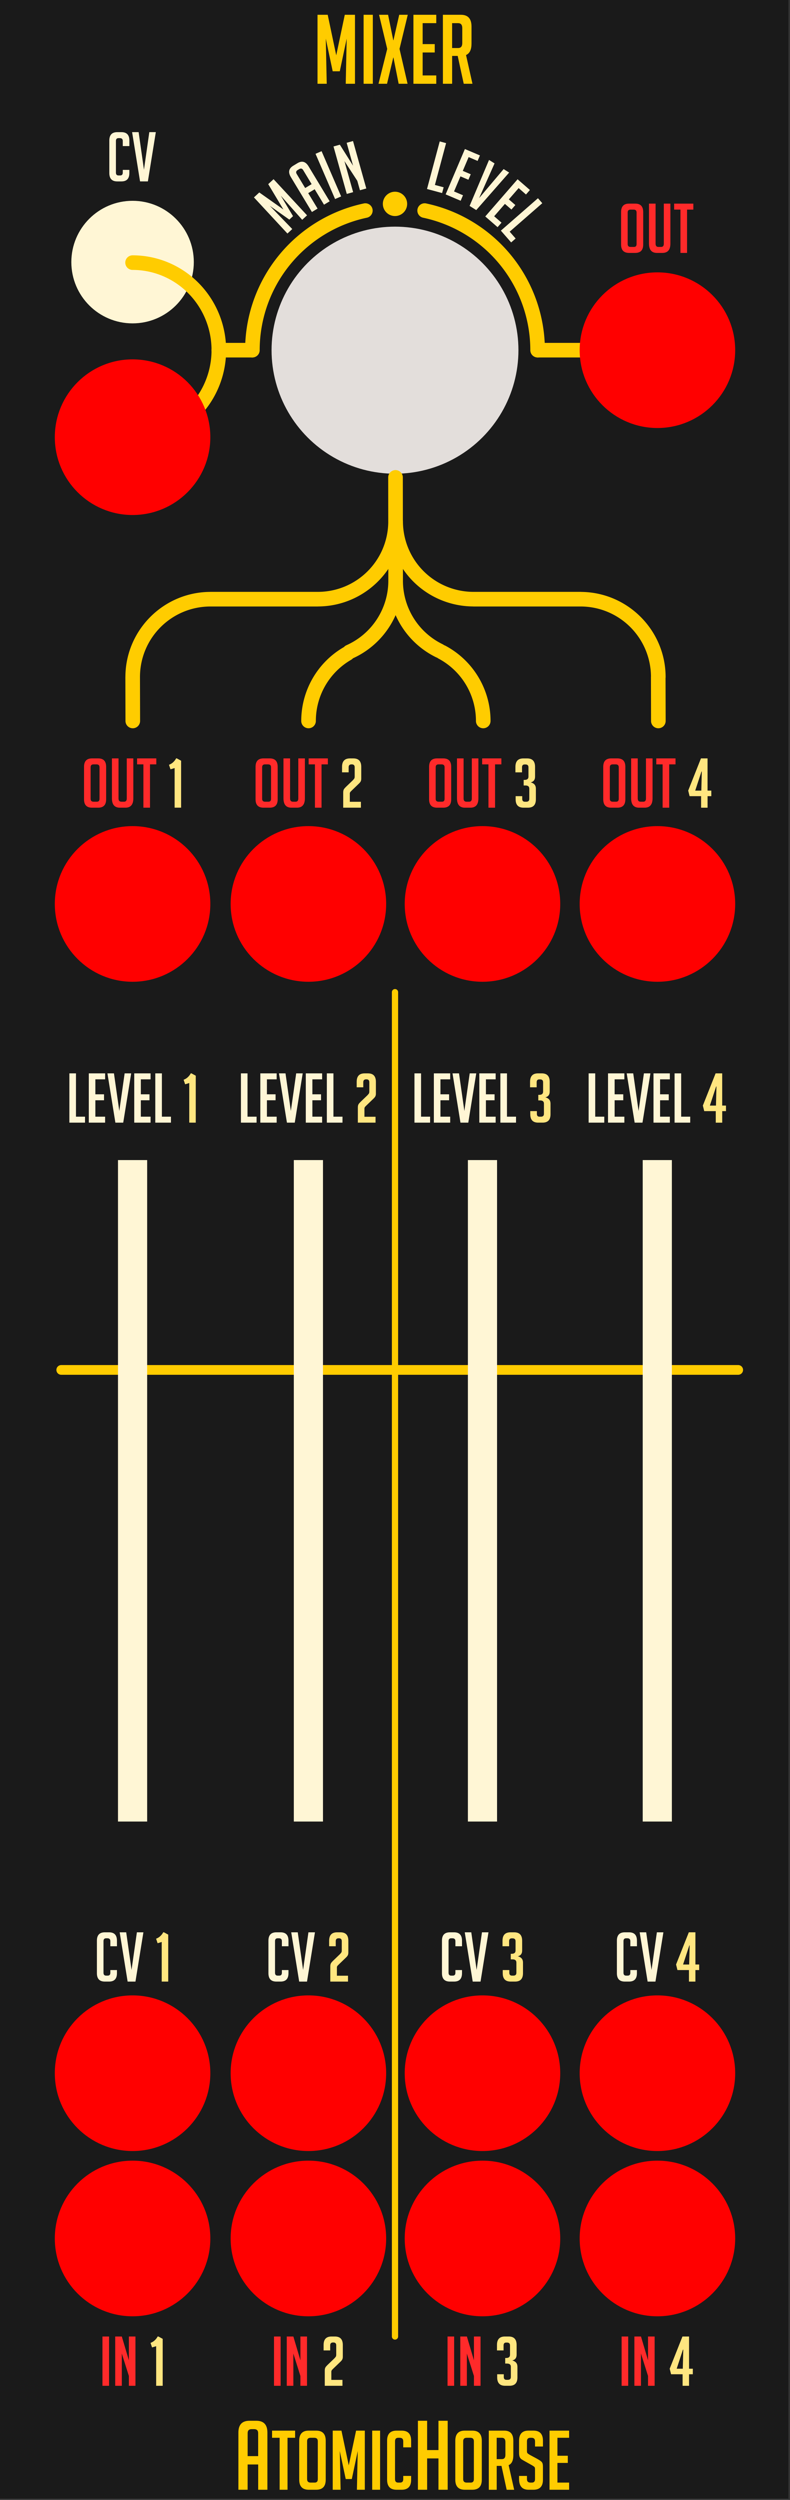 <?xml version="1.0" encoding="UTF-8" standalone="no"?>
<svg
   xmlns:dc="http://purl.org/dc/elements/1.1/"
   xmlns:cc="http://creativecommons.org/ns#"
   xmlns:rdf="http://www.w3.org/1999/02/22-rdf-syntax-ns#"
   xmlns:svg="http://www.w3.org/2000/svg"
   xmlns="http://www.w3.org/2000/svg"
   xmlns:sodipodi="http://sodipodi.sourceforge.net/DTD/sodipodi-0.dtd"
   xmlns:inkscape="http://www.inkscape.org/namespaces/inkscape"
   sodipodi:docname="mixer-4m-1m.svg"
   inkscape:version="1.0 (4035a4fb49, 2020-05-01)"
   id="svg8"
   version="1.1"
   viewBox="0 0 40.64 128.5"
   height="128.5mm"
   width="40.64mm">
  <rect x="0" y="0" width="40.64" height="128.5" fill="#333333" stroke="none"/>
  <defs
     id="defs2" />
  <sodipodi:namedview
     inkscape:bbox-paths="true"
     inkscape:snap-midpoints="true"
     inkscape:snap-smooth-nodes="true"
     inkscape:snap-intersection-paths="true"
     inkscape:object-paths="true"
     inkscape:snap-object-midpoints="true"
     inkscape:guide-bbox="true"
     id="base"
     pagecolor="#ffffff"
     bordercolor="#666666"
     borderopacity="1.0"
     inkscape:pageopacity="0.0"
     inkscape:pageshadow="2"
     inkscape:zoom="4"
     inkscape:cx="125.08501"
     inkscape:cy="49.182048"
     inkscape:document-units="mm"
     inkscape:current-layer="layer2"
     showgrid="false"
     units="mm"
     inkscape:snap-bbox="true"
     inkscape:snap-page="true"
     inkscape:bbox-nodes="true"
     inkscape:snap-bbox-edge-midpoints="true"
     inkscape:window-width="1920"
     inkscape:window-height="1018"
     inkscape:window-x="0"
     inkscape:window-y="34"
     inkscape:window-maximized="1"
     inkscape:snap-bbox-midpoints="true"
     inkscape:snap-nodes="true"
     inkscape:document-rotation="0"
     showguides="true"
     inkscape:snap-others="true"
     inkscape:object-nodes="true"
     inkscape:snap-center="true">
    <sodipodi:guide
       id="guide959"
       orientation="0,-1"
       position="4.247,89.75" />
    <sodipodi:guide
       id="guide961"
       orientation="0,1"
       position="2.608,88.25"
       inkscape:label=""
       inkscape:locked="false"
       inkscape:color="rgb(0,0,255)" />
    <sodipodi:guide
       id="guide963"
       orientation="0,-1"
       position="7.989,82.036" />
    <sodipodi:guide
       id="guide973"
       orientation="0,1"
       position="29.315,29.176"
       inkscape:label=""
       inkscape:locked="false"
       inkscape:color="rgb(0,0,255)" />
    <sodipodi:guide
       position="3.67,115.028"
       orientation="0,1"
       id="guide968"
       inkscape:label=""
       inkscape:locked="false"
       inkscape:color="rgb(0,0,255)" />
    <sodipodi:guide
       position="33.818,29.176"
       orientation="1,9.5438251e-05"
       id="guide970" />
    <sodipodi:guide
       position="35.634,120.441"
       orientation="0,-1"
       id="guide972" />
    <sodipodi:guide
       position="6.82,40.038"
       orientation="-1,0"
       id="guide974"
       inkscape:label=""
       inkscape:locked="false"
       inkscape:color="rgb(0,0,255)" />
    <sodipodi:guide
       position="20.32,95.5"
       orientation="0,1"
       id="guide980"
       inkscape:label=""
       inkscape:locked="false"
       inkscape:color="rgb(0,0,255)" />
    <sodipodi:guide
       inkscape:color="rgb(0,0,255)"
       inkscape:locked="false"
       inkscape:label=""
       position="47.046,58.19"
       orientation="0,1"
       id="guide986" />
    <sodipodi:guide
       position="6.82,24.926"
       orientation="0,-1"
       id="guide996" />
    <sodipodi:guide
       position="15.865,86.708"
       orientation="1,0"
       id="guide998" />
    <sodipodi:guide
       position="24.82,15.927"
       orientation="1,0"
       id="guide1000" />
    <sodipodi:guide
       position="6.82,30.87"
       orientation="0,1"
       id="guide1002"
       inkscape:label=""
       inkscape:locked="false"
       inkscape:color="rgb(0,0,255)" />
    <sodipodi:guide
       position="27.761,26.196"
       orientation="0,1"
       id="guide1004"
       inkscape:label=""
       inkscape:locked="false"
       inkscape:color="rgb(0,0,255)" />
    <sodipodi:guide
       position="17.683,25.504"
       orientation="0,-1"
       id="guide1006" />
    <sodipodi:guide
       position="45.072,13.439"
       orientation="0,-1"
       id="guide1008" />
    <sodipodi:guide
       position="-2.922,34.87"
       orientation="0,-1"
       id="guide1010" />
    <sodipodi:guide
       id="guide975"
       orientation="1,0"
       position="20.32,21.934" />
    <sodipodi:guide
       inkscape:color="rgb(0,0,255)"
       inkscape:locked="false"
       inkscape:label=""
       position="7.312,8.4"
       orientation="0,1"
       id="guide1071" />
    <sodipodi:guide
       position="6.728,106.002"
       orientation="0,-1"
       id="guide1073" />
    <sodipodi:guide
       inkscape:color="rgb(0,0,255)"
       inkscape:locked="false"
       inkscape:label=""
       position="45.401,21.934"
       orientation="0,1"
       id="guide1075" />
    <sodipodi:guide
       position="30.006,13.439"
       orientation="0,1"
       id="guide1149"
       inkscape:label=""
       inkscape:locked="false"
       inkscape:color="rgb(0,0,255)" />
    <sodipodi:guide
       id="guide977"
       orientation="0,-1"
       position="44.71,17.407" />
    <sodipodi:guide
       id="guide979"
       orientation="0,-1"
       position="6.82,51.87" />
    <sodipodi:guide
       id="guide1166"
       orientation="0,-1"
       position="20.32,110.5" />
    <sodipodi:guide
       id="guide1178"
       orientation="0,-1"
       position="19.847,93.75" />
    <sodipodi:guide
       id="guide1184"
       orientation="0,-1"
       position="10.814,97.75" />
    <sodipodi:guide
       id="guide1192"
       orientation="0,-1"
       position="22.803,94.974" />
    <sodipodi:guide
       id="guide1200"
       orientation="0,-1"
       position="24.82,91.5" />
  </sodipodi:namedview>
  <g
     inkscape:label="Layer 1"
     inkscape:groupmode="layer"
     id="layer1"
     transform="translate(0,-168.5)">
    <rect
       style="display:inline;opacity:1;vector-effect:none;fill:#1a1a1a;fill-opacity:1;fill-rule:evenodd;stroke:none;stroke-width:0.75;stroke-linecap:butt;stroke-linejoin:miter;stroke-miterlimit:4;stroke-dasharray:none;stroke-dashoffset:0;stroke-opacity:1;paint-order:normal"
       id="rect420"
       width="40.64"
       height="128.5"
       x="-0.079"
       y="168.433" />
    <circle
       style="fill:#e3dedb;fill-opacity:1;stroke:none;stroke-width:5.367;stroke-linecap:round;stroke-linejoin:round;stroke-miterlimit:4;stroke-dasharray:none;paint-order:stroke markers fill"
       id="circle990"
       cx="20.32"
       cy="186.5"
       r="6.35" />
    <path
       id="path2927"
       d="m 20.32,178.355 a 0.625,0.625 0 0 0 -0.625,0.625 0.625,0.625 0 0 0 0.625,0.625 0.625,0.625 0 0 0 0.625,-0.625 0.625,0.625 0 0 0 -0.625,-0.625 z"
       style="color:#000000;font-style:normal;font-variant:normal;font-weight:normal;font-stretch:normal;font-size:medium;line-height:normal;font-family:sans-serif;font-variant-ligatures:normal;font-variant-position:normal;font-variant-caps:normal;font-variant-numeric:normal;font-variant-alternates:normal;font-variant-east-asian:normal;font-feature-settings:normal;font-variation-settings:normal;text-indent:0;text-align:start;text-decoration:none;text-decoration-line:none;text-decoration-style:solid;text-decoration-color:#000000;letter-spacing:normal;word-spacing:normal;text-transform:none;writing-mode:lr-tb;direction:ltr;text-orientation:mixed;dominant-baseline:auto;baseline-shift:baseline;text-anchor:start;white-space:normal;shape-padding:0;shape-margin:0;inline-size:0;clip-rule:nonzero;display:inline;overflow:visible;visibility:visible;opacity:1;isolation:auto;mix-blend-mode:normal;color-interpolation:sRGB;color-interpolation-filters:linearRGB;solid-color:#000000;solid-opacity:1;vector-effect:none;fill:#ffcc00;fill-opacity:1;fill-rule:nonzero;stroke:none;stroke-width:1.25;stroke-linecap:round;stroke-linejoin:round;stroke-miterlimit:4;stroke-dasharray:none;stroke-dashoffset:0;stroke-opacity:1;color-rendering:auto;image-rendering:auto;shape-rendering:auto;text-rendering:auto;enable-background:accumulate;stop-color:#000000;stop-opacity:1" />
    <path
       style="fill:none;stroke:#ffcc00;stroke-width:0.5;stroke-linecap:round;stroke-linejoin:round;stroke-miterlimit:4;stroke-dasharray:none;stroke-opacity:1"
       d="M 3.151,238.916 H 37.975"
       id="path984" />
    <g
       inkscape:transform-center-y="-7.1511473"
       inkscape:transform-center-x="-0.29330445"
       style="font-style:normal;font-weight:normal;font-size:10.583px;line-height:1.25;font-family:sans-serif;display:inline;fill:#000000;fill-opacity:1;stroke:none;stroke-width:0.265"
       id="text1038"
       transform="rotate(40.721,32.033,205.483)"
       aria-label="MAIN     LEVEL">
      <path
         id="path1083"
         style="font-style:normal;font-variant:normal;font-weight:normal;font-stretch:normal;font-size:3.528px;font-family:BigNoodleTitling;-inkscape-font-specification:'BigNoodleTitling, Normal';font-variant-ligatures:normal;font-variant-caps:normal;font-variant-numeric:normal;font-variant-east-asian:normal;fill:#fff6d5;stroke-width:0.265"
         d="m 1.705,197.002 -1.444,-0.479 0.042,-0.372 2.517,0.284 -0.038,0.337 -1.644,-0.221 1.163,0.387 -0.029,0.259 -1.22,0.118 1.652,0.151 -0.038,0.337 -2.517,-0.284 0.042,-0.372 z" />
      <path
         id="path1085"
         style="font-style:normal;font-variant:normal;font-weight:normal;font-stretch:normal;font-size:3.528px;font-family:BigNoodleTitling;-inkscape-font-specification:'BigNoodleTitling, Normal';font-variant-ligatures:normal;font-variant-caps:normal;font-variant-numeric:normal;font-variant-east-asian:normal;fill:#fff6d5;stroke-width:0.265"
         d="m 3.005,195.82 -0.106,0.322 -1.994,-0.654 Q 0.493,195.353 0.619,194.967 L 0.698,194.726 q 0.126,-0.385 0.539,-0.25 l 1.994,0.654 -0.106,0.322 -0.882,-0.289 -0.121,0.369 z m -1.052,-0.754 -0.801,-0.263 q -0.141,-0.046 -0.187,0.095 l -0.029,0.087 q -0.046,0.141 0.095,0.187 l 0.801,0.263 z" />
      <path
         id="path1087"
         style="font-style:normal;font-variant:normal;font-weight:normal;font-stretch:normal;font-size:3.528px;font-family:BigNoodleTitling;-inkscape-font-specification:'BigNoodleTitling, Normal';font-variant-ligatures:normal;font-variant-caps:normal;font-variant-numeric:normal;font-variant-east-asian:normal;fill:#fff6d5;stroke-width:0.265"
         d="m 3.367,194.86 -2.279,-1.106 0.148,-0.305 2.279,1.106 z" />
      <path
         id="path1089"
         style="font-style:normal;font-variant:normal;font-weight:normal;font-stretch:normal;font-size:3.528px;font-family:BigNoodleTitling;-inkscape-font-specification:'BigNoodleTitling, Normal';font-variant-ligatures:normal;font-variant-caps:normal;font-variant-numeric:normal;font-variant-east-asian:normal;fill:#fff6d5;stroke-width:0.265"
         d="m 2.952,192.958 -1.019,-0.678 0.188,-0.282 2.109,1.403 -0.188,0.282 -0.42,-0.279 -1.162,-0.336 1.38,0.918 -0.188,0.282 -2.109,-1.403 0.188,-0.282 z" />
      <path
         id="path1091"
         style="font-style:normal;font-variant:normal;font-weight:normal;font-stretch:normal;font-size:3.528px;font-family:BigNoodleTitling;-inkscape-font-specification:'BigNoodleTitling, Normal';font-variant-ligatures:normal;font-variant-caps:normal;font-variant-numeric:normal;font-variant-east-asian:normal;fill:#fff6d5;stroke-width:0.265"
         d="m 7.339,191.035 -0.724,0.349 -1.1,-2.281 0.305,-0.147 0.967,2.005 0.419,-0.202 z" />
      <path
         id="path1093"
         style="font-style:normal;font-variant:normal;font-weight:normal;font-stretch:normal;font-size:3.528px;font-family:BigNoodleTitling;-inkscape-font-specification:'BigNoodleTitling, Normal';font-variant-ligatures:normal;font-variant-caps:normal;font-variant-numeric:normal;font-variant-east-asian:normal;fill:#fff6d5;stroke-width:0.265"
         d="m 7.522,190.968 -0.77,-2.413 0.8,-0.255 0.093,0.292 -0.477,0.152 0.234,0.733 0.423,-0.135 0.093,0.292 -0.423,0.135 0.256,0.803 0.477,-0.152 0.093,0.292 z" />
      <path
         id="path1095"
         style="font-style:normal;font-variant:normal;font-weight:normal;font-stretch:normal;font-size:3.528px;font-family:BigNoodleTitling;-inkscape-font-specification:'BigNoodleTitling, Normal';font-variant-ligatures:normal;font-variant-caps:normal;font-variant-numeric:normal;font-variant-east-asian:normal;fill:#fff6d5;stroke-width:0.265"
         d="m 9.266,187.987 -0.025,2.566 -0.398,0.06 -0.784,-2.443 0.331,-0.05 0.562,1.87 -0.018,-1.953 z" />
      <path
         id="path1097"
         style="font-style:normal;font-variant:normal;font-weight:normal;font-stretch:normal;font-size:3.528px;font-family:BigNoodleTitling;-inkscape-font-specification:'BigNoodleTitling, Normal';font-variant-ligatures:normal;font-variant-caps:normal;font-variant-numeric:normal;font-variant-east-asian:normal;fill:#fff6d5;stroke-width:0.265"
         d="m 9.807,190.498 0.013,-2.533 0.84,0.004 -0.002,0.307 -0.501,-0.003 -0.004,0.769 0.444,0.002 -0.002,0.307 -0.444,-0.002 -0.004,0.843 0.501,0.003 -0.002,0.307 z" />
      <path
         id="path1099"
         style="font-style:normal;font-variant:normal;font-weight:normal;font-stretch:normal;font-size:3.528px;font-family:BigNoodleTitling;-inkscape-font-specification:'BigNoodleTitling, Normal';font-variant-ligatures:normal;font-variant-caps:normal;font-variant-numeric:normal;font-variant-east-asian:normal;fill:#fff6d5;stroke-width:0.265"
         d="m 11.687,190.641 -0.796,-0.114 0.359,-2.507 0.335,0.048 -0.316,2.204 0.461,0.066 z" />
    </g>
    <g
       style="font-style:normal;font-weight:normal;font-size:10.583px;line-height:1.25;font-family:sans-serif;display:inline;fill:#ffcc00;fill-opacity:1;stroke:none;stroke-width:0.265"
       id="text1555"
       transform="translate(140.764,292.931)"
       aria-label="AtomicHorse">
      <path
         id="path1563"
         style="font-style:normal;font-variant:normal;font-weight:normal;font-stretch:normal;font-size:4.939px;font-family:BigNoodleTitling;-inkscape-font-specification:'BigNoodleTitling, Normal';font-variant-ligatures:normal;font-variant-caps:normal;font-variant-numeric:normal;font-variant-east-asian:normal;fill:#ffcc00;fill-opacity:1;stroke-width:0.265"
         d="M -128.026,3.546 H -128.5 V 0.607 q 0,-0.607 0.568,-0.607 h 0.356 q 0.568,0 0.568,0.607 V 3.546 h -0.474 V 2.247 h -0.543 z m 0.543,-1.729 V 0.637 q 0,-0.207 -0.207,-0.207 h -0.128 q -0.207,0 -0.207,0.207 V 1.818 Z" />
      <path
         id="path1565"
         style="font-style:normal;font-variant:normal;font-weight:normal;font-stretch:normal;font-size:4.233px;font-family:BigNoodleTitling;-inkscape-font-specification:'BigNoodleTitling, Normal';font-variant-ligatures:normal;font-variant-caps:normal;font-variant-numeric:normal;font-variant-east-asian:normal;fill:#ffcc00;fill-opacity:1"
         d="m -125.973,0.875 v 2.671 h -0.406 V 0.875 h -0.389 V 0.507 h 1.185 V 0.875 Z" />
      <path
         id="path1567"
         style="font-style:normal;font-variant:normal;font-weight:normal;font-stretch:normal;font-size:4.233px;font-family:BigNoodleTitling;-inkscape-font-specification:'BigNoodleTitling, Normal';font-variant-ligatures:normal;font-variant-caps:normal;font-variant-numeric:normal;font-variant-east-asian:normal;fill:#ffcc00;fill-opacity:1"
         d="m -124.88,3.546 q -0.491,0 -0.491,-0.516 v -2.002 q 0,-0.521 0.487,-0.521 h 0.389 q 0.487,0 0.487,0.521 v 2.002 q 0,0.516 -0.491,0.516 z m 0.097,-0.368 h 0.207 q 0.161,0 0.161,-0.178 V 1.053 q 0,-0.178 -0.182,-0.178 h -0.191 q -0.178,0 -0.178,0.178 v 1.947 q 0,0.178 0.182,0.178 z" />
      <path
         id="path1569"
         style="font-style:normal;font-variant:normal;font-weight:normal;font-stretch:normal;font-size:4.233px;font-family:BigNoodleTitling;-inkscape-font-specification:'BigNoodleTitling, Normal';font-variant-ligatures:normal;font-variant-caps:normal;font-variant-numeric:normal;font-variant-east-asian:normal;fill:#ffcc00;fill-opacity:1"
         d="m -122.823,2.293 0.377,-1.786 h 0.449 V 3.546 h -0.406 l 0.042,-1.99 -0.305,1.439 h -0.313 l -0.305,-1.439 0.042,1.99 h -0.406 V 0.507 h 0.449 z" />
      <path
         id="path1571"
         style="font-style:normal;font-variant:normal;font-weight:normal;font-stretch:normal;font-size:4.233px;font-family:BigNoodleTitling;-inkscape-font-specification:'BigNoodleTitling, Normal';font-variant-ligatures:normal;font-variant-caps:normal;font-variant-numeric:normal;font-variant-east-asian:normal;fill:#ffcc00;fill-opacity:1"
         d="M -121.617,3.546 V 0.507 h 0.406 V 3.546 Z" />
      <path
         id="path1573"
         style="font-style:normal;font-variant:normal;font-weight:normal;font-stretch:normal;font-size:4.233px;font-family:BigNoodleTitling;-inkscape-font-specification:'BigNoodleTitling, Normal';font-variant-ligatures:normal;font-variant-caps:normal;font-variant-numeric:normal;font-variant-east-asian:normal;fill:#ffcc00;fill-opacity:1"
         d="m -119.614,2.835 v 0.195 q 0,0.516 -0.487,0.516 h -0.262 q -0.487,0 -0.487,-0.516 V 1.023 q 0,-0.516 0.487,-0.516 h 0.262 q 0.487,0 0.487,0.516 v 0.343 h -0.406 V 1.053 q 0,-0.178 -0.182,-0.178 h -0.08 q -0.161,0 -0.161,0.178 v 1.947 q 0,0.178 0.161,0.178 h 0.102 q 0.161,0 0.161,-0.178 V 2.835 Z" />
      <path
         id="path1575"
         style="font-style:normal;font-variant:normal;font-weight:normal;font-stretch:normal;font-size:4.939px;font-family:BigNoodleTitling;-inkscape-font-specification:'BigNoodleTitling, Normal';font-variant-ligatures:normal;font-variant-caps:normal;font-variant-numeric:normal;font-variant-east-asian:normal;fill:#ffcc00;fill-opacity:1;stroke-width:0.265"
         d="M -118.208,3.546 V 1.936 h -0.583 v 1.61 h -0.474 V 2.8829575e-6 h 0.474 V 1.506 h 0.583 V 2.8829575e-6 h 0.474 V 3.546 Z" />
      <path
         id="path1577"
         style="font-style:normal;font-variant:normal;font-weight:normal;font-stretch:normal;font-size:4.233px;font-family:BigNoodleTitling;-inkscape-font-specification:'BigNoodleTitling, Normal';font-variant-ligatures:normal;font-variant-caps:normal;font-variant-numeric:normal;font-variant-east-asian:normal;fill:#ffcc00;fill-opacity:1"
         d="m -116.851,3.546 q -0.491,0 -0.491,-0.516 v -2.002 q 0,-0.521 0.487,-0.521 h 0.389 q 0.487,0 0.487,0.521 v 2.002 q 0,0.516 -0.491,0.516 z m 0.097,-0.368 h 0.207 q 0.161,0 0.161,-0.178 V 1.053 q 0,-0.178 -0.182,-0.178 h -0.191 q -0.178,0 -0.178,0.178 v 1.947 q 0,0.178 0.182,0.178 z" />
      <path
         id="path1579"
         style="font-style:normal;font-variant:normal;font-weight:normal;font-stretch:normal;font-size:4.233px;font-family:BigNoodleTitling;-inkscape-font-specification:'BigNoodleTitling, Normal';font-variant-ligatures:normal;font-variant-caps:normal;font-variant-numeric:normal;font-variant-east-asian:normal;fill:#ffcc00;fill-opacity:1"
         d="m -115.619,0.507 h 0.796 q 0.466,0 0.466,0.521 V 1.777 q 0,0.398 -0.241,0.504 l 0.284,1.266 h -0.385 l -0.267,-1.228 h -0.246 v 1.228 h -0.406 z m 0.406,1.465 h 0.267 q 0.182,0 0.182,-0.22 V 1.095 q 0,-0.22 -0.182,-0.22 h -0.267 z" />
      <path
         id="path1581"
         style="font-style:normal;font-variant:normal;font-weight:normal;font-stretch:normal;font-size:4.233px;font-family:BigNoodleTitling;-inkscape-font-specification:'BigNoodleTitling, Normal';font-variant-ligatures:normal;font-variant-caps:normal;font-variant-numeric:normal;font-variant-east-asian:normal;fill:#ffcc00;fill-opacity:1"
         d="M -113.24,1.324 V 1.057 q 0,-0.182 -0.178,-0.182 h -0.064 q -0.174,0 -0.174,0.182 v 0.504 q 0,0.085 0.034,0.114 0.034,0.03 0.11,0.076 l 0.385,0.207 q 0.127,0.072 0.178,0.114 0.055,0.038 0.085,0.097 0.03,0.055 0.03,0.216 V 3.034 q 0,0.512 -0.491,0.512 h -0.25 q -0.487,0 -0.487,-0.559 V 2.835 h 0.406 v 0.165 q 0,0.178 0.182,0.178 h 0.072 q 0.161,0 0.161,-0.178 V 2.484 q 0,-0.085 -0.034,-0.114 -0.034,-0.03 -0.11,-0.076 l -0.385,-0.216 q -0.127,-0.068 -0.186,-0.114 -0.055,-0.047 -0.08,-0.119 -0.025,-0.076 -0.025,-0.195 V 1.027 q 0,-0.521 0.487,-0.521 h 0.254 q 0.487,0 0.487,0.521 v 0.296 z" />
      <path
         id="path1583"
         style="font-style:normal;font-variant:normal;font-weight:normal;font-stretch:normal;font-size:4.233px;font-family:BigNoodleTitling;-inkscape-font-specification:'BigNoodleTitling, Normal';font-variant-ligatures:normal;font-variant-caps:normal;font-variant-numeric:normal;font-variant-east-asian:normal;fill:#ffcc00;fill-opacity:1"
         d="M -112.495,3.546 V 0.507 h 1.008 V 0.875 h -0.601 v 0.923 h 0.533 v 0.368 h -0.533 v 1.012 h 0.601 v 0.368 z" />
    </g>
    <g
       style="font-style:normal;font-weight:normal;font-size:10.583px;line-height:1.25;font-family:sans-serif;fill:#000000;fill-opacity:1;stroke:none;stroke-width:0.265"
       id="text1068"
       aria-label="CV 1">
      <path
         id="path1376"
         style="font-style:normal;font-variant:normal;font-weight:normal;font-stretch:normal;font-size:3.528px;font-family:BigNoodleTitling;-inkscape-font-specification:'BigNoodleTitling, Normal';font-variant-ligatures:normal;font-variant-caps:normal;font-variant-numeric:normal;font-variant-east-asian:normal;fill:#fff6d5;stroke-width:0.265"
         d="m 6.016,269.764 v 0.162 q 0,0.43 -0.406,0.43 H 5.391 q -0.406,0 -0.406,-0.43 v -1.672 q 0,-0.43 0.406,-0.43 H 5.61 q 0.406,0 0.406,0.43 v 0.286 H 5.677 v -0.261 q 0,-0.148 -0.152,-0.148 h -0.067 q -0.134,0 -0.134,0.148 v 1.623 q 0,0.148 0.134,0.148 h 0.085 q 0.134,0 0.134,-0.148 v -0.138 z" />
      <path
         id="path1378"
         style="font-style:normal;font-variant:normal;font-weight:normal;font-stretch:normal;font-size:3.528px;font-family:BigNoodleTitling;-inkscape-font-specification:'BigNoodleTitling, Normal';font-variant-ligatures:normal;font-variant-caps:normal;font-variant-numeric:normal;font-variant-east-asian:normal;fill:#fff6d5;stroke-width:0.265"
         d="m 7.377,267.824 -0.409,2.533 H 6.566 l -0.409,-2.533 h 0.335 l 0.275,1.933 0.275,-1.933 z" />
      <path
         id="path1380"
         style="fill:#ffe680"
         d="m 8.108,268.385 -0.078,-0.233 q 0.131,-0.049 0.222,-0.138 0.092,-0.088 0.145,-0.191 h 0.035 l 0.222,0.12 v 2.413 H 8.319 v -2.036 z" />
    </g>
    <g
       style="font-style:normal;font-weight:normal;font-size:10.583px;line-height:1.25;font-family:sans-serif;fill:#000000;fill-opacity:1;stroke:none;stroke-width:0.265"
       id="text1072"
       aria-label="CV 2">
      <path
         id="path1383"
         style="font-style:normal;font-variant:normal;font-weight:normal;font-stretch:normal;font-size:3.528px;font-family:BigNoodleTitling;-inkscape-font-specification:'BigNoodleTitling, Normal';font-variant-ligatures:normal;font-variant-caps:normal;font-variant-numeric:normal;font-variant-east-asian:normal;fill:#fff6d5;stroke-width:0.265"
         d="m 14.84,269.764 v 0.162 q 0,0.43 -0.406,0.43 h -0.219 q -0.406,0 -0.406,-0.43 v -1.672 q 0,-0.43 0.406,-0.43 h 0.219 q 0.406,0 0.406,0.43 v 0.286 h -0.339 v -0.261 q 0,-0.148 -0.152,-0.148 h -0.067 q -0.134,0 -0.134,0.148 v 1.623 q 0,0.148 0.134,0.148 h 0.085 q 0.134,0 0.134,-0.148 v -0.138 z" />
      <path
         id="path1385"
         style="font-style:normal;font-variant:normal;font-weight:normal;font-stretch:normal;font-size:3.528px;font-family:BigNoodleTitling;-inkscape-font-specification:'BigNoodleTitling, Normal';font-variant-ligatures:normal;font-variant-caps:normal;font-variant-numeric:normal;font-variant-east-asian:normal;fill:#fff6d5;stroke-width:0.265"
         d="m 16.202,267.824 -0.409,2.533 H 15.391 l -0.409,-2.533 h 0.335 l 0.275,1.933 0.275,-1.933 z" />
      <path
         id="path1387"
         style="fill:#ffe680"
         d="m 17.902,270.054 v 0.303 h -0.91 v -0.78 q 0,-0.064 0.011,-0.106 0.011,-0.042 0.035,-0.078 0.028,-0.039 0.095,-0.106 l 0.342,-0.328 q 0.039,-0.039 0.06,-0.067 0.025,-0.028 0.032,-0.046 0.011,-0.021 0.011,-0.042 0.004,-0.021 0.004,-0.056 v -0.469 q 0,-0.148 -0.145,-0.148 h -0.021 q -0.145,0 -0.145,0.148 v 0.261 h -0.339 v -0.282 q 0,-0.434 0.406,-0.434 h 0.176 q 0.406,0 0.406,0.434 v 0.607 q 0,0.071 -0.021,0.123 -0.018,0.053 -0.099,0.131 l -0.374,0.36 q -0.071,0.067 -0.081,0.092 -0.011,0.025 -0.014,0.049 0,0.025 0,0.067 v 0.367 z" />
    </g>
    <g
       style="font-style:normal;font-weight:normal;font-size:10.583px;line-height:1.25;font-family:sans-serif;fill:#000000;fill-opacity:1;stroke:none;stroke-width:0.265"
       id="text1076"
       aria-label="CV 3">
      <path
         id="path1390"
         style="font-style:normal;font-variant:normal;font-weight:normal;font-stretch:normal;font-size:3.528px;font-family:BigNoodleTitling;-inkscape-font-specification:'BigNoodleTitling, Normal';font-variant-ligatures:normal;font-variant-caps:normal;font-variant-numeric:normal;font-variant-east-asian:normal;fill:#fff6d5;stroke-width:0.265"
         d="m 23.767,269.764 v 0.162 q 0,0.43 -0.406,0.43 h -0.219 q -0.406,0 -0.406,-0.43 v -1.672 q 0,-0.43 0.406,-0.43 h 0.219 q 0.406,0 0.406,0.43 v 0.286 h -0.339 v -0.261 q 0,-0.148 -0.152,-0.148 h -0.067 q -0.134,0 -0.134,0.148 v 1.623 q 0,0.148 0.134,0.148 h 0.085 q 0.134,0 0.134,-0.148 v -0.138 z" />
      <path
         id="path1392"
         style="font-style:normal;font-variant:normal;font-weight:normal;font-stretch:normal;font-size:3.528px;font-family:BigNoodleTitling;-inkscape-font-specification:'BigNoodleTitling, Normal';font-variant-ligatures:normal;font-variant-caps:normal;font-variant-numeric:normal;font-variant-east-asian:normal;fill:#fff6d5;stroke-width:0.265"
         d="m 25.129,267.824 -0.409,2.533 h -0.402 l -0.409,-2.533 h 0.335 l 0.275,1.933 0.275,-1.933 z" />
      <path
         id="path1394"
         style="fill:#ffe680"
         d="m 26.639,269.055 q 0.265,0.071 0.265,0.321 v 0.55 q 0,0.43 -0.406,0.43 H 26.268 q -0.406,0 -0.406,-0.43 v -0.162 h 0.339 v 0.138 q 0,0.148 0.134,0.148 h 0.078 q 0.152,0 0.152,-0.148 v -0.522 q 0,-0.166 -0.198,-0.166 h -0.092 v -0.286 h 0.049 q 0.198,0 0.198,-0.166 v -0.48 q 0,-0.148 -0.152,-0.148 h -0.046 q -0.134,0 -0.134,0.148 v 0.258 h -0.339 v -0.282 q 0,-0.434 0.406,-0.434 h 0.198 q 0.406,0 0.406,0.434 v 0.504 q 0,0.24 -0.222,0.293 z" />
    </g>
    <g
       style="font-style:normal;font-weight:normal;font-size:10.583px;line-height:1.25;font-family:sans-serif;fill:#000000;fill-opacity:1;stroke:none;stroke-width:0.265"
       id="text1080"
       aria-label="CV 4">
      <path
         id="path1397"
         style="font-style:normal;font-variant:normal;font-weight:normal;font-stretch:normal;font-size:3.528px;font-family:BigNoodleTitling;-inkscape-font-specification:'BigNoodleTitling, Normal';font-variant-ligatures:normal;font-variant-caps:normal;font-variant-numeric:normal;font-variant-east-asian:normal;fill:#fff6d5;stroke-width:0.265"
         d="m 32.765,269.764 v 0.162 q 0,0.43 -0.406,0.43 H 32.141 q -0.406,0 -0.406,-0.43 v -1.672 q 0,-0.43 0.406,-0.43 h 0.219 q 0.406,0 0.406,0.43 v 0.286 H 32.427 v -0.261 q 0,-0.148 -0.152,-0.148 h -0.067 q -0.134,0 -0.134,0.148 v 1.623 q 0,0.148 0.134,0.148 h 0.085 q 0.134,0 0.134,-0.148 v -0.138 z" />
      <path
         id="path1399"
         style="font-style:normal;font-variant:normal;font-weight:normal;font-stretch:normal;font-size:3.528px;font-family:BigNoodleTitling;-inkscape-font-specification:'BigNoodleTitling, Normal';font-variant-ligatures:normal;font-variant-caps:normal;font-variant-numeric:normal;font-variant-east-asian:normal;fill:#fff6d5;stroke-width:0.265"
         d="m 34.127,267.824 -0.409,2.533 h -0.402 l -0.409,-2.533 h 0.335 l 0.275,1.933 0.275,-1.933 z" />
      <path
         id="path1401"
         style="fill:#ffe680"
         d="m 35.968,269.764 h -0.194 v 0.593 h -0.332 v -0.593 H 34.85 l -0.071,-0.286 0.656,-1.655 h 0.339 v 1.655 h 0.194 z m -0.49,-1.266 h -0.018 l -0.321,0.981 h 0.314 z" />
    </g>
    <g
       style="font-style:normal;font-weight:normal;font-size:10.583px;line-height:1.25;font-family:sans-serif;fill:#000000;fill-opacity:1;stroke:none;stroke-width:0.265"
       id="text1102"
       aria-label="LEVEL 1">
      <path
         id="path1324"
         style="font-style:normal;font-variant:normal;font-weight:normal;font-stretch:normal;font-size:3.528px;font-family:BigNoodleTitling;-inkscape-font-specification:'BigNoodleTitling, Normal';font-variant-ligatures:normal;font-variant-caps:normal;font-variant-numeric:normal;font-variant-east-asian:normal;fill:#fff6d5;stroke-width:0.265"
         d="M 4.373,226.206 H 3.569 v -2.533 H 3.908 v 2.226 h 0.466 z" />
      <path
         id="path1326"
         style="font-style:normal;font-variant:normal;font-weight:normal;font-stretch:normal;font-size:3.528px;font-family:BigNoodleTitling;-inkscape-font-specification:'BigNoodleTitling, Normal';font-variant-ligatures:normal;font-variant-caps:normal;font-variant-numeric:normal;font-variant-east-asian:normal;fill:#fff6d5;stroke-width:0.265"
         d="m 4.568,226.206 v -2.533 h 0.84 v 0.307 H 4.906 v 0.769 h 0.445 v 0.307 H 4.906 v 0.843 h 0.501 v 0.307 z" />
      <path
         id="path1328"
         style="font-style:normal;font-variant:normal;font-weight:normal;font-stretch:normal;font-size:3.528px;font-family:BigNoodleTitling;-inkscape-font-specification:'BigNoodleTitling, Normal';font-variant-ligatures:normal;font-variant-caps:normal;font-variant-numeric:normal;font-variant-east-asian:normal;fill:#fff6d5;stroke-width:0.265"
         d="m 6.748,223.673 -0.409,2.533 H 5.936 L 5.527,223.673 h 0.335 l 0.275,1.933 0.275,-1.933 z" />
      <path
         id="path1330"
         style="font-style:normal;font-variant:normal;font-weight:normal;font-stretch:normal;font-size:3.528px;font-family:BigNoodleTitling;-inkscape-font-specification:'BigNoodleTitling, Normal';font-variant-ligatures:normal;font-variant-caps:normal;font-variant-numeric:normal;font-variant-east-asian:normal;fill:#fff6d5;stroke-width:0.265"
         d="m 6.906,226.206 v -2.533 H 7.746 v 0.307 H 7.245 v 0.769 h 0.445 v 0.307 H 7.245 v 0.843 H 7.746 v 0.307 z" />
      <path
         id="path1332"
         style="font-style:normal;font-variant:normal;font-weight:normal;font-stretch:normal;font-size:3.528px;font-family:BigNoodleTitling;-inkscape-font-specification:'BigNoodleTitling, Normal';font-variant-ligatures:normal;font-variant-caps:normal;font-variant-numeric:normal;font-variant-east-asian:normal;fill:#fff6d5;stroke-width:0.265"
         d="M 8.794,226.206 H 7.989 v -2.533 h 0.339 v 2.226 h 0.466 z" />
      <path
         id="path1334"
         style="fill:#ffe680"
         d="m 9.524,224.234 -0.078,-0.233 q 0.131,-0.049 0.222,-0.138 0.092,-0.088 0.145,-0.191 h 0.035 l 0.222,0.12 v 2.413 H 9.736 v -2.036 z" />
    </g>
    <g
       style="font-style:normal;font-weight:normal;font-size:10.583px;line-height:1.25;font-family:sans-serif;fill:#000000;fill-opacity:1;stroke:none;stroke-width:0.265"
       id="text1108"
       aria-label="LEVEL 2">
      <path
         id="path1337"
         style="font-style:normal;font-variant:normal;font-weight:normal;font-stretch:normal;font-size:3.528px;font-family:BigNoodleTitling;-inkscape-font-specification:'BigNoodleTitling, Normal';font-variant-ligatures:normal;font-variant-caps:normal;font-variant-numeric:normal;font-variant-east-asian:normal;fill:#fff6d5;stroke-width:0.265"
         d="m 13.198,226.206 h -0.804 v -2.533 h 0.339 v 2.226 h 0.466 z" />
      <path
         id="path1339"
         style="font-style:normal;font-variant:normal;font-weight:normal;font-stretch:normal;font-size:3.528px;font-family:BigNoodleTitling;-inkscape-font-specification:'BigNoodleTitling, Normal';font-variant-ligatures:normal;font-variant-caps:normal;font-variant-numeric:normal;font-variant-east-asian:normal;fill:#fff6d5;stroke-width:0.265"
         d="m 13.392,226.206 v -2.533 h 0.84 v 0.307 h -0.501 v 0.769 h 0.445 v 0.307 h -0.445 v 0.843 h 0.501 v 0.307 z" />
      <path
         id="path1341"
         style="font-style:normal;font-variant:normal;font-weight:normal;font-stretch:normal;font-size:3.528px;font-family:BigNoodleTitling;-inkscape-font-specification:'BigNoodleTitling, Normal';font-variant-ligatures:normal;font-variant-caps:normal;font-variant-numeric:normal;font-variant-east-asian:normal;fill:#fff6d5;stroke-width:0.265"
         d="m 15.572,223.673 -0.409,2.533 h -0.402 l -0.409,-2.533 h 0.335 l 0.275,1.933 0.275,-1.933 z" />
      <path
         id="path1343"
         style="font-style:normal;font-variant:normal;font-weight:normal;font-stretch:normal;font-size:3.528px;font-family:BigNoodleTitling;-inkscape-font-specification:'BigNoodleTitling, Normal';font-variant-ligatures:normal;font-variant-caps:normal;font-variant-numeric:normal;font-variant-east-asian:normal;fill:#fff6d5;stroke-width:0.265"
         d="m 15.731,226.206 v -2.533 h 0.84 v 0.307 h -0.501 v 0.769 h 0.445 v 0.307 h -0.445 v 0.843 h 0.501 v 0.307 z" />
      <path
         id="path1345"
         style="font-style:normal;font-variant:normal;font-weight:normal;font-stretch:normal;font-size:3.528px;font-family:BigNoodleTitling;-inkscape-font-specification:'BigNoodleTitling, Normal';font-variant-ligatures:normal;font-variant-caps:normal;font-variant-numeric:normal;font-variant-east-asian:normal;fill:#fff6d5;stroke-width:0.265"
         d="m 17.618,226.206 h -0.804 v -2.533 h 0.339 v 2.226 h 0.466 z" />
      <path
         id="path1347"
         style="fill:#ffe680"
         d="m 19.319,225.903 v 0.303 h -0.91 v -0.78 q 0,-0.064 0.011,-0.106 0.011,-0.042 0.035,-0.078 0.028,-0.039 0.095,-0.106 l 0.342,-0.328 q 0.039,-0.039 0.06,-0.067 0.025,-0.028 0.032,-0.046 0.011,-0.021 0.011,-0.042 0.004,-0.021 0.004,-0.056 v -0.469 q 0,-0.148 -0.145,-0.148 h -0.021 q -0.145,0 -0.145,0.148 v 0.261 h -0.339 v -0.282 q 0,-0.434 0.406,-0.434 h 0.176 q 0.406,0 0.406,0.434 v 0.607 q 0,0.071 -0.021,0.123 -0.018,0.053 -0.099,0.131 l -0.374,0.36 q -0.071,0.067 -0.081,0.092 -0.011,0.025 -0.014,0.049 0,0.025 0,0.067 v 0.367 z" />
    </g>
    <g
       style="font-style:normal;font-weight:normal;font-size:10.583px;line-height:1.25;font-family:sans-serif;fill:#000000;fill-opacity:1;stroke:none;stroke-width:0.265"
       id="text1114"
       aria-label="LEVEL 3">
      <path
         id="path1350"
         style="font-style:normal;font-variant:normal;font-weight:normal;font-stretch:normal;font-size:3.528px;font-family:BigNoodleTitling;-inkscape-font-specification:'BigNoodleTitling, Normal';font-variant-ligatures:normal;font-variant-caps:normal;font-variant-numeric:normal;font-variant-east-asian:normal;fill:#fff6d5;stroke-width:0.265"
         d="m 22.125,226.206 h -0.804 v -2.533 h 0.339 v 2.226 h 0.466 z" />
      <path
         id="path1352"
         style="font-style:normal;font-variant:normal;font-weight:normal;font-stretch:normal;font-size:3.528px;font-family:BigNoodleTitling;-inkscape-font-specification:'BigNoodleTitling, Normal';font-variant-ligatures:normal;font-variant-caps:normal;font-variant-numeric:normal;font-variant-east-asian:normal;fill:#fff6d5;stroke-width:0.265"
         d="m 22.319,226.206 v -2.533 h 0.84 v 0.307 h -0.501 v 0.769 h 0.445 v 0.307 h -0.445 v 0.843 h 0.501 v 0.307 z" />
      <path
         id="path1354"
         style="font-style:normal;font-variant:normal;font-weight:normal;font-stretch:normal;font-size:3.528px;font-family:BigNoodleTitling;-inkscape-font-specification:'BigNoodleTitling, Normal';font-variant-ligatures:normal;font-variant-caps:normal;font-variant-numeric:normal;font-variant-east-asian:normal;fill:#fff6d5;stroke-width:0.265"
         d="m 24.499,223.673 -0.409,2.533 h -0.402 l -0.409,-2.533 H 23.613 l 0.275,1.933 0.275,-1.933 z" />
      <path
         id="path1356"
         style="font-style:normal;font-variant:normal;font-weight:normal;font-stretch:normal;font-size:3.528px;font-family:BigNoodleTitling;-inkscape-font-specification:'BigNoodleTitling, Normal';font-variant-ligatures:normal;font-variant-caps:normal;font-variant-numeric:normal;font-variant-east-asian:normal;fill:#fff6d5;stroke-width:0.265"
         d="m 24.658,226.206 v -2.533 h 0.84 v 0.307 h -0.501 v 0.769 h 0.445 v 0.307 h -0.445 v 0.843 h 0.501 v 0.307 z" />
      <path
         id="path1358"
         style="font-style:normal;font-variant:normal;font-weight:normal;font-stretch:normal;font-size:3.528px;font-family:BigNoodleTitling;-inkscape-font-specification:'BigNoodleTitling, Normal';font-variant-ligatures:normal;font-variant-caps:normal;font-variant-numeric:normal;font-variant-east-asian:normal;fill:#fff6d5;stroke-width:0.265"
         d="m 26.545,226.206 h -0.804 v -2.533 h 0.339 v 2.226 h 0.466 z" />
      <path
         id="path1360"
         style="fill:#ffe680"
         d="m 28.055,224.904 q 0.265,0.071 0.265,0.321 v 0.55 q 0,0.43 -0.406,0.43 h -0.229 q -0.406,0 -0.406,-0.43 v -0.162 h 0.339 v 0.138 q 0,0.148 0.134,0.148 h 0.078 q 0.152,0 0.152,-0.148 V 225.229 q 0,-0.166 -0.198,-0.166 h -0.092 v -0.286 h 0.049 q 0.198,0 0.198,-0.166 v -0.48 q 0,-0.148 -0.152,-0.148 h -0.046 q -0.134,0 -0.134,0.148 v 0.258 H 27.268 v -0.282 q 0,-0.434 0.406,-0.434 h 0.198 q 0.406,0 0.406,0.434 v 0.504 q 0,0.24 -0.222,0.293 z" />
    </g>
    <g
       style="font-style:normal;font-weight:normal;font-size:10.583px;line-height:1.25;font-family:sans-serif;fill:#000000;fill-opacity:1;stroke:none;stroke-width:0.265"
       id="text1120"
       aria-label="LEVEL 4">
      <path
         id="path1363"
         style="font-style:normal;font-variant:normal;font-weight:normal;font-stretch:normal;font-size:3.528px;font-family:BigNoodleTitling;-inkscape-font-specification:'BigNoodleTitling, Normal';font-variant-ligatures:normal;font-variant-caps:normal;font-variant-numeric:normal;font-variant-east-asian:normal;fill:#fff6d5;stroke-width:0.265"
         d="M 31.085,226.206 H 30.281 v -2.533 h 0.339 v 2.226 h 0.466 z" />
      <path
         id="path1365"
         style="font-style:normal;font-variant:normal;font-weight:normal;font-stretch:normal;font-size:3.528px;font-family:BigNoodleTitling;-inkscape-font-specification:'BigNoodleTitling, Normal';font-variant-ligatures:normal;font-variant-caps:normal;font-variant-numeric:normal;font-variant-east-asian:normal;fill:#fff6d5;stroke-width:0.265"
         d="m 31.279,226.206 v -2.533 h 0.84 v 0.307 h -0.501 v 0.769 h 0.445 v 0.307 h -0.445 v 0.843 h 0.501 v 0.307 z" />
      <path
         id="path1367"
         style="font-style:normal;font-variant:normal;font-weight:normal;font-stretch:normal;font-size:3.528px;font-family:BigNoodleTitling;-inkscape-font-specification:'BigNoodleTitling, Normal';font-variant-ligatures:normal;font-variant-caps:normal;font-variant-numeric:normal;font-variant-east-asian:normal;fill:#fff6d5;stroke-width:0.265"
         d="m 33.46,223.673 -0.409,2.533 h -0.402 l -0.409,-2.533 h 0.335 l 0.275,1.933 0.275,-1.933 z" />
      <path
         id="path1369"
         style="font-style:normal;font-variant:normal;font-weight:normal;font-stretch:normal;font-size:3.528px;font-family:BigNoodleTitling;-inkscape-font-specification:'BigNoodleTitling, Normal';font-variant-ligatures:normal;font-variant-caps:normal;font-variant-numeric:normal;font-variant-east-asian:normal;fill:#fff6d5;stroke-width:0.265"
         d="m 33.618,226.206 v -2.533 h 0.84 v 0.307 h -0.501 v 0.769 h 0.445 v 0.307 h -0.445 v 0.843 h 0.501 v 0.307 z" />
      <path
         id="path1371"
         style="font-style:normal;font-variant:normal;font-weight:normal;font-stretch:normal;font-size:3.528px;font-family:BigNoodleTitling;-inkscape-font-specification:'BigNoodleTitling, Normal';font-variant-ligatures:normal;font-variant-caps:normal;font-variant-numeric:normal;font-variant-east-asian:normal;fill:#fff6d5;stroke-width:0.265"
         d="m 35.506,226.206 h -0.804 v -2.533 h 0.339 v 2.226 h 0.466 z" />
      <path
         id="path1373"
         style="fill:#ffe680"
         d="m 37.347,225.614 h -0.194 v 0.593 h -0.332 v -0.593 h -0.593 l -0.071,-0.286 0.656,-1.655 h 0.339 v 1.655 h 0.194 z m -0.49,-1.266 h -0.018 l -0.321,0.981 h 0.314 z" />
    </g>
    <g
       style="font-style:normal;font-weight:normal;font-size:10.583px;line-height:1.25;font-family:sans-serif;fill:#000000;fill-opacity:1;stroke:none;stroke-width:0.265"
       id="text1126"
       aria-label="Out 1">
      <path
         id="path1218"
         style="fill:#ff2a2a;fill-opacity:1"
         d="m 4.732,210.016 q -0.409,0 -0.409,-0.43 v -1.669 q 0,-0.434 0.406,-0.434 h 0.325 q 0.406,0 0.406,0.434 v 1.669 q 0,0.43 -0.409,0.43 z m 0.081,-0.307 h 0.173 q 0.134,0 0.134,-0.148 v -1.623 q 0,-0.148 -0.152,-0.148 H 4.809 q -0.148,0 -0.148,0.148 v 1.623 q 0,0.148 0.152,0.148 z" />
      <path
         id="path1220"
         style="fill:#ff2a2a;fill-opacity:1"
         d="m 6.859,207.483 v 2.053 q 0,0.48 -0.409,0.48 H 6.164 q -0.406,0 -0.406,-0.483 V 207.483 H 6.097 v 2.06 q 0,0.166 0.148,0.166 h 0.138 q 0.138,0 0.138,-0.166 v -2.06 z" />
      <path
         id="path1222"
         style="fill:#ff2a2a;fill-opacity:1"
         d="m 7.716,207.79 v 2.226 H 7.377 v -2.226 H 7.053 v -0.307 h 0.988 v 0.307 z" />
      <path
         id="path1224"
         style="fill:#ffe680"
         d="m 8.771,208.044 -0.078,-0.233 q 0.131,-0.049 0.222,-0.138 0.092,-0.088 0.145,-0.191 h 0.035 l 0.222,0.12 v 2.413 H 8.983 v -2.036 z" />
    </g>
    <g
       style="font-style:normal;font-weight:normal;font-size:10.583px;line-height:1.25;font-family:sans-serif;fill:#000000;fill-opacity:1;stroke:none;stroke-width:0.265"
       id="text1132"
       aria-label="out 2">
      <path
         id="path1227"
         style="fill:#ff2a2a;fill-opacity:1"
         d="m 13.556,210.016 q -0.409,0 -0.409,-0.43 v -1.669 q 0,-0.434 0.406,-0.434 h 0.325 q 0.406,0 0.406,0.434 v 1.669 q 0,0.43 -0.409,0.43 z m 0.081,-0.307 h 0.173 q 0.134,0 0.134,-0.148 v -1.623 q 0,-0.148 -0.152,-0.148 h -0.159 q -0.148,0 -0.148,0.148 v 1.623 q 0,0.148 0.152,0.148 z" />
      <path
         id="path1229"
         style="fill:#ff2a2a;fill-opacity:1"
         d="m 15.684,207.483 v 2.053 q 0,0.48 -0.409,0.48 h -0.286 q -0.406,0 -0.406,-0.483 v -2.05 h 0.339 v 2.06 q 0,0.166 0.148,0.166 h 0.138 q 0.138,0 0.138,-0.166 v -2.06 z" />
      <path
         id="path1231"
         style="fill:#ff2a2a;fill-opacity:1"
         d="m 16.541,207.79 v 2.226 h -0.339 v -2.226 H 15.878 v -0.307 h 0.988 v 0.307 z" />
      <path
         id="path1233"
         style="fill:#ffe680"
         d="m 18.566,209.713 v 0.303 h -0.91 v -0.78 q 0,-0.064 0.011,-0.106 0.011,-0.042 0.035,-0.078 0.028,-0.039 0.095,-0.106 l 0.342,-0.328 q 0.039,-0.039 0.06,-0.067 0.025,-0.028 0.032,-0.046 0.011,-0.021 0.011,-0.042 0.004,-0.021 0.004,-0.056 v -0.469 q 0,-0.148 -0.145,-0.148 h -0.021 q -0.145,0 -0.145,0.148 v 0.261 h -0.339 v -0.282 q 0,-0.434 0.406,-0.434 h 0.176 q 0.406,0 0.406,0.434 v 0.607 q 0,0.07 -0.021,0.123 -0.018,0.053 -0.099,0.131 l -0.374,0.36 q -0.071,0.067 -0.081,0.092 -0.011,0.025 -0.014,0.049 0,0.025 0,0.067 v 0.367 z" />
    </g>
    <g
       style="font-style:normal;font-weight:normal;font-size:10.583px;line-height:1.25;font-family:sans-serif;fill:#000000;fill-opacity:1;stroke:none;stroke-width:0.265"
       id="text1138"
       aria-label="out 3">
      <path
         id="path1236"
         style="fill:#ff2a2a;fill-opacity:1"
         d="m 22.483,210.016 q -0.409,0 -0.409,-0.43 v -1.669 q 0,-0.434 0.406,-0.434 h 0.325 q 0.406,0 0.406,0.434 v 1.669 q 0,0.43 -0.409,0.43 z m 0.081,-0.307 h 0.173 q 0.134,0 0.134,-0.148 v -1.623 q 0,-0.148 -0.152,-0.148 h -0.159 q -0.148,0 -0.148,0.148 v 1.623 q 0,0.148 0.152,0.148 z" />
      <path
         id="path1238"
         style="fill:#ff2a2a;fill-opacity:1"
         d="m 24.61,207.483 v 2.053 q 0,0.48 -0.409,0.48 h -0.286 q -0.406,0 -0.406,-0.483 v -2.05 h 0.339 v 2.06 q 0,0.166 0.148,0.166 h 0.138 q 0.138,0 0.138,-0.166 v -2.06 z" />
      <path
         id="path1240"
         style="fill:#ff2a2a;fill-opacity:1"
         d="m 25.467,207.79 v 2.226 h -0.339 v -2.226 H 24.804 v -0.307 h 0.988 v 0.307 z" />
      <path
         id="path1242"
         style="fill:#ffe680"
         d="m 27.302,208.715 q 0.265,0.07 0.265,0.321 v 0.55 q 0,0.43 -0.406,0.43 h -0.229 q -0.406,0 -0.406,-0.43 v -0.162 h 0.339 v 0.138 q 0,0.148 0.134,0.148 h 0.078 q 0.152,0 0.152,-0.148 v -0.522 q 0,-0.166 -0.198,-0.166 h -0.092 v -0.286 h 0.049 q 0.198,0 0.198,-0.166 v -0.48 q 0,-0.148 -0.152,-0.148 h -0.046 q -0.134,0 -0.134,0.148 v 0.258 h -0.339 v -0.282 q 0,-0.434 0.406,-0.434 h 0.198 q 0.406,0 0.406,0.434 v 0.504 q 0,0.24 -0.222,0.293 z" />
    </g>
    <g
       style="font-style:normal;font-weight:normal;font-size:10.583px;line-height:1.25;font-family:sans-serif;fill:#ff2a2a;fill-opacity:1;stroke:none;stroke-width:0.265"
       id="text1144"
       aria-label="out 4">
      <path
         id="path1245"
         style="font-style:normal;font-variant:normal;font-weight:normal;font-stretch:normal;font-size:3.528px;font-family:BigNoodleTitling;-inkscape-font-specification:'BigNoodleTitling, Normal';font-variant-ligatures:normal;font-variant-caps:normal;font-variant-numeric:normal;font-variant-east-asian:normal;fill:#ff2a2a;fill-opacity:1;stroke-width:0.265"
         d="m 31.442,210.016 q -0.409,0 -0.409,-0.43 v -1.669 q 0,-0.434 0.406,-0.434 h 0.325 q 0.406,0 0.406,0.434 v 1.669 q 0,0.43 -0.409,0.43 z m 0.081,-0.307 h 0.173 q 0.134,0 0.134,-0.148 v -1.623 q 0,-0.148 -0.152,-0.148 h -0.159 q -0.148,0 -0.148,0.148 v 1.623 q 0,0.148 0.152,0.148 z" />
      <path
         id="path1247"
         style="font-style:normal;font-variant:normal;font-weight:normal;font-stretch:normal;font-size:3.528px;font-family:BigNoodleTitling;-inkscape-font-specification:'BigNoodleTitling, Normal';font-variant-ligatures:normal;font-variant-caps:normal;font-variant-numeric:normal;font-variant-east-asian:normal;fill:#ff2a2a;fill-opacity:1;stroke-width:0.265"
         d="m 33.569,207.483 v 2.053 q 0,0.48 -0.409,0.48 h -0.286 q -0.406,0 -0.406,-0.483 v -2.05 h 0.339 v 2.06 q 0,0.166 0.148,0.166 h 0.138 q 0.138,0 0.138,-0.166 v -2.06 z" />
      <path
         id="path1249"
         style="font-style:normal;font-variant:normal;font-weight:normal;font-stretch:normal;font-size:3.528px;font-family:BigNoodleTitling;-inkscape-font-specification:'BigNoodleTitling, Normal';font-variant-ligatures:normal;font-variant-caps:normal;font-variant-numeric:normal;font-variant-east-asian:normal;fill:#ff2a2a;fill-opacity:1;stroke-width:0.265"
         d="m 34.426,207.79 v 2.226 h -0.339 v -2.226 h -0.325 v -0.307 h 0.988 v 0.307 z" />
      <path
         id="path1251"
         style="fill:#ffe680;fill-opacity:1"
         d="m 36.593,209.424 h -0.194 v 0.593 h -0.332 v -0.593 h -0.593 l -0.071,-0.286 0.656,-1.655 h 0.339 v 1.655 h 0.194 z m -0.49,-1.266 h -0.018 l -0.321,0.981 h 0.314 z" />
    </g>
    <g
       style="font-style:normal;font-weight:normal;font-size:10.583px;line-height:1.25;font-family:sans-serif;fill:#ff2a2a;fill-opacity:1;stroke:none;stroke-width:0.265"
       id="text1158"
       aria-label="out">
      <path
         id="path1206"
         style="font-style:normal;font-variant:normal;font-weight:normal;font-stretch:normal;font-size:3.528px;font-family:BigNoodleTitling;-inkscape-font-specification:'BigNoodleTitling, Normal';font-variant-ligatures:normal;font-variant-caps:normal;font-variant-numeric:normal;font-variant-east-asian:normal;fill:#ff2a2a;fill-opacity:1;stroke-width:0.265"
         d="m 32.36,181.5 q -0.409,0 -0.409,-0.43 v -1.669 q 0,-0.434 0.406,-0.434 h 0.325 q 0.406,0 0.406,0.434 v 1.669 q 0,0.43 -0.409,0.43 z m 0.081,-0.307 h 0.173 q 0.134,0 0.134,-0.148 v -1.623 q 0,-0.148 -0.152,-0.148 h -0.159 q -0.148,0 -0.148,0.148 v 1.623 q 0,0.148 0.152,0.148 z" />
      <path
         id="path1208"
         style="font-style:normal;font-variant:normal;font-weight:normal;font-stretch:normal;font-size:3.528px;font-family:BigNoodleTitling;-inkscape-font-specification:'BigNoodleTitling, Normal';font-variant-ligatures:normal;font-variant-caps:normal;font-variant-numeric:normal;font-variant-east-asian:normal;fill:#ff2a2a;fill-opacity:1;stroke-width:0.265"
         d="m 34.487,178.967 v 2.053 q 0,0.48 -0.409,0.48 h -0.286 q -0.406,0 -0.406,-0.483 v -2.05 h 0.339 v 2.06 q 0,0.166 0.148,0.166 h 0.138 q 0.138,0 0.138,-0.166 v -2.06 z" />
      <path
         id="path1210"
         style="font-style:normal;font-variant:normal;font-weight:normal;font-stretch:normal;font-size:3.528px;font-family:BigNoodleTitling;-inkscape-font-specification:'BigNoodleTitling, Normal';font-variant-ligatures:normal;font-variant-caps:normal;font-variant-numeric:normal;font-variant-east-asian:normal;fill:#ff2a2a;fill-opacity:1;stroke-width:0.265"
         d="m 35.344,179.274 v 2.226 h -0.339 v -2.226 h -0.325 v -0.307 h 0.988 v 0.307 z" />
    </g>
    <g
       style="font-style:normal;font-weight:normal;font-size:10.583px;line-height:1.25;font-family:sans-serif;fill:#000000;fill-opacity:1;stroke:none;stroke-width:0.265"
       id="text1164"
       aria-label="CV">
      <path
         id="path1213"
         style="font-style:normal;font-variant:normal;font-weight:normal;font-stretch:normal;font-size:3.528px;font-family:BigNoodleTitling;-inkscape-font-specification:'BigNoodleTitling, Normal';font-variant-ligatures:normal;font-variant-caps:normal;font-variant-numeric:normal;font-variant-east-asian:normal;fill:#fff6d5;stroke-width:0.265"
         d="m 6.654,177.233 v 0.162 q 0,0.43 -0.406,0.43 H 6.03 q -0.406,0 -0.406,-0.43 v -1.672 q 0,-0.43 0.406,-0.43 h 0.219 q 0.406,0 0.406,0.43 v 0.286 H 6.316 v -0.261 q 0,-0.148 -0.152,-0.148 h -0.067 q -0.134,0 -0.134,0.148 v 1.623 q 0,0.148 0.134,0.148 h 0.085 q 0.134,0 0.134,-0.148 v -0.138 z" />
      <path
         id="path1215"
         style="font-style:normal;font-variant:normal;font-weight:normal;font-stretch:normal;font-size:3.528px;font-family:BigNoodleTitling;-inkscape-font-specification:'BigNoodleTitling, Normal';font-variant-ligatures:normal;font-variant-caps:normal;font-variant-numeric:normal;font-variant-east-asian:normal;fill:#fff6d5;stroke-width:0.265"
         d="M 8.016,175.292 7.607,177.825 H 7.205 l -0.409,-2.533 h 0.335 l 0.275,1.933 0.275,-1.933 z" />
    </g>
  </g>
  <g
     inkscape:label="text"
     id="layer3"
     inkscape:groupmode="layer">
    <path
       d="m 12.984,18 a 7.336,7.336 0 0 1 5.811,-7.176"
       sodipodi:arc-type="arc"
       sodipodi:open="true"
       sodipodi:end="4.5029495"
       sodipodi:start="3.1415927"
       sodipodi:ry="7.3358445"
       sodipodi:rx="7.3358445"
       sodipodi:cy="17.999586"
       sodipodi:cx="20.32"
       sodipodi:type="arc"
       id="path3348"
       style="fill:none;stroke:#ffcc00;stroke-width:0.75;stroke-linecap:round;stroke-linejoin:round;stroke-miterlimit:4;stroke-dasharray:none;stroke-opacity:1" />
    <path
       style="fill:none;stroke:#ffcc00;stroke-width:0.75;stroke-linecap:round;stroke-linejoin:round;stroke-miterlimit:4;stroke-dasharray:none;stroke-opacity:1"
       id="path3350"
       sodipodi:type="arc"
       sodipodi:cx="20.32"
       sodipodi:cy="17.999586"
       sodipodi:rx="7.3358445"
       sodipodi:ry="7.3358445"
       sodipodi:start="4.9218285"
       sodipodi:end="0"
       sodipodi:open="true"
       sodipodi:arc-type="arc"
       d="m 21.845,10.824 a 7.336,7.336 0 0 1 5.811,7.176" />
  </g>
  <g
     inkscape:groupmode="layer"
     id="layer2"
     inkscape:label="components"
     style="display:inline">
    <circle
       r="4"
       cy="115.061"
       cx="6.82"
       id="circle4956"
       style="display:inline;opacity:1;vector-effect:none;fill:#ff0000;fill-opacity:1;fill-rule:evenodd;stroke:none;stroke-width:1;stroke-linecap:butt;stroke-linejoin:miter;stroke-miterlimit:4;stroke-dasharray:none;stroke-dashoffset:0;stroke-opacity:1;paint-order:normal"
       inkscape:label="octjack" />
    <circle
       inkscape:label="syncjack"
       style="display:inline;opacity:1;vector-effect:none;fill:#ff0000;fill-opacity:1;fill-rule:evenodd;stroke:none;stroke-width:1;stroke-linecap:butt;stroke-linejoin:miter;stroke-miterlimit:4;stroke-dasharray:none;stroke-dashoffset:0;stroke-opacity:1;paint-order:normal"
       id="circle77"
       cx="33.82"
       cy="115.061"
       r="4" />
    <path
       sodipodi:nodetypes="cc"
       id="path1024"
       d="m 11.257,18 h 1.707"
       style="fill:none;stroke:#ffcc00;stroke-width:0.75;stroke-linecap:round;stroke-linejoin:round;stroke-miterlimit:4;stroke-dasharray:none;stroke-opacity:1" />
    <path
       style="fill:none;stroke:#ffcc00;stroke-width:0.75;stroke-linecap:round;stroke-linejoin:round;stroke-miterlimit:4;stroke-dasharray:none;stroke-opacity:1"
       d="m 27.676,18 h 6.143"
       id="path1026"
       sodipodi:nodetypes="cc" />
    <circle
       inkscape:label="octjack"
       style="display:inline;opacity:1;vector-effect:none;fill:#ff0000;fill-opacity:1;fill-rule:evenodd;stroke:none;stroke-width:1;stroke-linecap:butt;stroke-linejoin:miter;stroke-miterlimit:4;stroke-dasharray:none;stroke-dashoffset:0;stroke-opacity:1;paint-order:normal"
       id="circle991"
       cx="24.82"
       cy="115.061"
       r="4" />
    <circle
       r="4"
       cy="115.061"
       cx="15.865"
       id="circle1005"
       style="display:inline;opacity:1;vector-effect:none;fill:#ff0000;fill-opacity:1;fill-rule:evenodd;stroke:none;stroke-width:1;stroke-linecap:butt;stroke-linejoin:miter;stroke-miterlimit:4;stroke-dasharray:none;stroke-dashoffset:0;stroke-opacity:1;paint-order:normal"
       inkscape:label="octjack" />
    <circle
       inkscape:label="octjack"
       style="display:inline;opacity:1;vector-effect:none;fill:#ff0000;fill-opacity:1;fill-rule:evenodd;stroke:none;stroke-width:1;stroke-linecap:butt;stroke-linejoin:miter;stroke-miterlimit:4;stroke-dasharray:none;stroke-dashoffset:0;stroke-opacity:1;paint-order:normal"
       id="circle1009"
       cx="6.82"
       cy="106.566"
       r="4" />
    <circle
       r="4"
       cy="106.566"
       cx="33.82"
       id="circle1019"
       style="display:inline;opacity:1;vector-effect:none;fill:#ff0000;fill-opacity:1;fill-rule:evenodd;stroke:none;stroke-width:1;stroke-linecap:butt;stroke-linejoin:miter;stroke-miterlimit:4;stroke-dasharray:none;stroke-dashoffset:0;stroke-opacity:1;paint-order:normal"
       inkscape:label="syncjack" />
    <circle
       r="4"
       cy="106.566"
       cx="24.82"
       id="circle1021"
       style="display:inline;opacity:1;vector-effect:none;fill:#ff0000;fill-opacity:1;fill-rule:evenodd;stroke:none;stroke-width:1;stroke-linecap:butt;stroke-linejoin:miter;stroke-miterlimit:4;stroke-dasharray:none;stroke-dashoffset:0;stroke-opacity:1;paint-order:normal"
       inkscape:label="octjack" />
    <circle
       inkscape:label="octjack"
       style="display:inline;opacity:1;vector-effect:none;fill:#ff0000;fill-opacity:1;fill-rule:evenodd;stroke:none;stroke-width:1;stroke-linecap:butt;stroke-linejoin:miter;stroke-miterlimit:4;stroke-dasharray:none;stroke-dashoffset:0;stroke-opacity:1;paint-order:normal"
       id="circle1023"
       cx="15.865"
       cy="106.566"
       r="4" />
    <rect
       style="fill:#fff6d5;stroke-width:0.622;stroke-linecap:round;stroke-linejoin:round;paint-order:stroke markers fill"
       id="rect1039"
       width="1.5"
       height="34"
       x="6.07"
       y="59.63" />
    <g
       transform="translate(0,114.278)"
       style="font-style:normal;font-weight:normal;font-size:10.583px;line-height:1.25;font-family:sans-serif;letter-spacing:0px;word-spacing:0px;fill:#000000;fill-opacity:1;stroke:none;stroke-width:0.265"
       id="text1083"
       aria-label="IN 1">
      <path
         id="path1075"
         style="font-style:normal;font-variant:normal;font-weight:normal;font-stretch:normal;font-size:3.528px;font-family:BigNoodleTitling;-inkscape-font-specification:'BigNoodleTitling, Normal';font-variant-ligatures:normal;font-variant-caps:normal;font-variant-numeric:normal;font-variant-east-asian:normal;fill:#ff2a2a;stroke-width:0.265;fill-opacity:1"
         d="M 5.271,8.355 V 5.822 h 0.339 v 2.533 z" />
      <path
         id="path1077"
         style="font-style:normal;font-variant:normal;font-weight:normal;font-stretch:normal;font-size:3.528px;font-family:BigNoodleTitling;-inkscape-font-specification:'BigNoodleTitling, Normal';font-variant-ligatures:normal;font-variant-caps:normal;font-variant-numeric:normal;font-variant-east-asian:normal;fill:#ff2a2a;stroke-width:0.265;fill-opacity:1"
         d="M 6.63,7.046 V 5.822 H 6.968 V 8.355 H 6.63 V 7.851 L 6.266,6.697 V 8.355 H 5.927 V 5.822 h 0.339 z" />
      <path
         id="path1079"
         style="font-style:normal;font-variant:normal;font-weight:normal;font-stretch:normal;font-size:3.528px;font-family:BigNoodleTitling;-inkscape-font-specification:'BigNoodleTitling, Normal';font-variant-ligatures:normal;font-variant-caps:normal;font-variant-numeric:normal;font-variant-east-asian:normal;fill:#ffe680;stroke-width:0.265"
         d="M 7.822,6.383 7.744,6.15 q 0.131,-0.049 0.222,-0.138 0.092,-0.088 0.145,-0.191 h 0.035 L 8.369,5.942 V 8.355 H 8.034 V 6.32 Z" />
    </g>
    <g
       transform="translate(0,114.278)"
       style="font-style:normal;font-weight:normal;font-size:10.583px;line-height:1.25;font-family:sans-serif;letter-spacing:0px;word-spacing:0px;fill:#000000;fill-opacity:1;stroke:none;stroke-width:0.265"
       id="text1087"
       aria-label="IN 2">
      <path
         id="path1068"
         style="font-style:normal;font-variant:normal;font-weight:normal;font-stretch:normal;font-size:3.528px;font-family:BigNoodleTitling;-inkscape-font-specification:'BigNoodleTitling, Normal';font-variant-ligatures:normal;font-variant-caps:normal;font-variant-numeric:normal;font-variant-east-asian:normal;fill:#ff2a2a;stroke-width:0.265;fill-opacity:1"
         d="M 14.096,8.355 V 5.822 h 0.339 v 2.533 z" />
      <path
         id="path1070"
         style="font-style:normal;font-variant:normal;font-weight:normal;font-stretch:normal;font-size:3.528px;font-family:BigNoodleTitling;-inkscape-font-specification:'BigNoodleTitling, Normal';font-variant-ligatures:normal;font-variant-caps:normal;font-variant-numeric:normal;font-variant-east-asian:normal;fill:#ff2a2a;stroke-width:0.265;fill-opacity:1"
         d="M 15.454,7.046 V 5.822 h 0.339 V 8.355 H 15.454 V 7.851 L 15.091,6.697 V 8.355 H 14.752 V 5.822 h 0.339 z" />
      <path
         id="path1072"
         style="font-style:normal;font-variant:normal;font-weight:normal;font-stretch:normal;font-size:3.528px;font-family:BigNoodleTitling;-inkscape-font-specification:'BigNoodleTitling, Normal';font-variant-ligatures:normal;font-variant-caps:normal;font-variant-numeric:normal;font-variant-east-asian:normal;fill:#ffe680;stroke-width:0.265"
         d="M 17.617,8.052 V 8.355 H 16.707 V 7.575 q 0,-0.064 0.011,-0.106 0.011,-0.042 0.035,-0.078 0.028,-0.039 0.095,-0.106 l 0.342,-0.328 q 0.039,-0.039 0.06,-0.067 0.025,-0.028 0.032,-0.046 0.011,-0.021 0.011,-0.042 0.004,-0.021 0.004,-0.056 V 6.277 q 0,-0.148 -0.145,-0.148 h -0.021 q -0.145,0 -0.145,0.148 v 0.261 h -0.339 V 6.256 q 0,-0.434 0.406,-0.434 h 0.176 q 0.406,0 0.406,0.434 v 0.607 q 0,0.071 -0.021,0.123 -0.018,0.053 -0.099,0.131 L 17.14,7.477 q -0.071,0.067 -0.081,0.092 -0.011,0.025 -0.014,0.049 0,0.025 0,0.067 v 0.367 z" />
    </g>
    <g
       transform="translate(0,114.278)"
       style="font-style:normal;font-weight:normal;font-size:10.583px;line-height:1.25;font-family:sans-serif;letter-spacing:0px;word-spacing:0px;fill:#000000;fill-opacity:1;stroke:none;stroke-width:0.265"
       id="text1091"
       aria-label="IN 3">
      <path
         id="path1061"
         style="font-style:normal;font-variant:normal;font-weight:normal;font-stretch:normal;font-size:3.528px;font-family:BigNoodleTitling;-inkscape-font-specification:'BigNoodleTitling, Normal';font-variant-ligatures:normal;font-variant-caps:normal;font-variant-numeric:normal;font-variant-east-asian:normal;fill:#ff2a2a;stroke-width:0.265;fill-opacity:1"
         d="M 23.023,8.355 V 5.822 h 0.339 v 2.533 z" />
      <path
         id="path1063"
         style="font-style:normal;font-variant:normal;font-weight:normal;font-stretch:normal;font-size:3.528px;font-family:BigNoodleTitling;-inkscape-font-specification:'BigNoodleTitling, Normal';font-variant-ligatures:normal;font-variant-caps:normal;font-variant-numeric:normal;font-variant-east-asian:normal;fill:#ff2a2a;stroke-width:0.265;fill-opacity:1"
         d="M 24.381,7.046 V 5.822 h 0.339 V 8.355 H 24.381 V 7.851 L 24.017,6.697 V 8.355 H 23.679 V 5.822 h 0.339 z" />
      <path
         id="path1065"
         style="font-style:normal;font-variant:normal;font-weight:normal;font-stretch:normal;font-size:3.528px;font-family:BigNoodleTitling;-inkscape-font-specification:'BigNoodleTitling, Normal';font-variant-ligatures:normal;font-variant-caps:normal;font-variant-numeric:normal;font-variant-east-asian:normal;fill:#ffe680;stroke-width:0.265"
         d="m 26.353,7.053 q 0.265,0.071 0.265,0.321 v 0.55 q 0,0.43 -0.406,0.43 h -0.229 q -0.406,0 -0.406,-0.43 V 7.762 h 0.339 v 0.138 q 0,0.148 0.134,0.148 h 0.078 q 0.152,0 0.152,-0.148 V 7.378 q 0,-0.166 -0.198,-0.166 h -0.092 V 6.926 h 0.049 q 0.198,0 0.198,-0.166 V 6.281 q 0,-0.148 -0.152,-0.148 h -0.046 q -0.134,0 -0.134,0.148 V 6.538 H 25.566 V 6.256 q 0,-0.434 0.406,-0.434 h 0.198 q 0.406,0 0.406,0.434 v 0.504 q 0,0.24 -0.222,0.293 z" />
    </g>
    <g
       transform="translate(0,114.278)"
       style="font-style:normal;font-weight:normal;font-size:10.583px;line-height:1.25;font-family:sans-serif;letter-spacing:0px;word-spacing:0px;fill:#000000;fill-opacity:1;stroke:none;stroke-width:0.265"
       id="text1095"
       aria-label="IN 4">
      <path
         id="path1054"
         style="font-style:normal;font-variant:normal;font-weight:normal;font-stretch:normal;font-size:3.528px;font-family:BigNoodleTitling;-inkscape-font-specification:'BigNoodleTitling, Normal';font-variant-ligatures:normal;font-variant-caps:normal;font-variant-numeric:normal;font-variant-east-asian:normal;fill:#ff2a2a;stroke-width:0.265;fill-opacity:1"
         d="M 31.978,8.355 V 5.822 h 0.339 v 2.533 z" />
      <path
         id="path1056"
         style="font-style:normal;font-variant:normal;font-weight:normal;font-stretch:normal;font-size:3.528px;font-family:BigNoodleTitling;-inkscape-font-specification:'BigNoodleTitling, Normal';font-variant-ligatures:normal;font-variant-caps:normal;font-variant-numeric:normal;font-variant-east-asian:normal;fill:#ff2a2a;stroke-width:0.265;fill-opacity:1"
         d="M 33.337,7.046 V 5.822 h 0.339 V 8.355 H 33.337 V 7.851 L 32.973,6.697 V 8.355 H 32.635 V 5.822 h 0.339 z" />
      <path
         id="path1058"
         style="font-style:normal;font-variant:normal;font-weight:normal;font-stretch:normal;font-size:3.528px;font-family:BigNoodleTitling;-inkscape-font-specification:'BigNoodleTitling, Normal';font-variant-ligatures:normal;font-variant-caps:normal;font-variant-numeric:normal;font-variant-east-asian:normal;fill:#ffe680;stroke-width:0.265"
         d="M 35.64,7.762 H 35.446 V 8.355 H 35.115 V 7.762 H 34.522 L 34.451,7.477 35.108,5.822 h 0.339 V 7.477 h 0.194 z m -0.49,-1.266 h -0.018 L 34.811,7.477 h 0.314 z" />
    </g>
    <g
       style="font-style:normal;font-weight:normal;font-size:10.583px;line-height:1.25;font-family:sans-serif;letter-spacing:0px;word-spacing:0px;fill:#000000;fill-opacity:1;stroke:none;stroke-width:0.265"
       id="text1153"
       aria-label="MIXER">
      <path
         id="path1082"
         style="font-style:normal;font-variant:normal;font-weight:normal;font-stretch:normal;font-size:4.939px;font-family:BigNoodleTitling;-inkscape-font-specification:'BigNoodleTitling, Normal';font-variant-ligatures:normal;font-variant-caps:normal;font-variant-numeric:normal;font-variant-east-asian:normal;fill:#ffcc00;stroke-width:0.265"
         d="m 17.297,2.844 0.44,-2.084 h 0.524 V 4.306 H 17.786 l 0.049,-2.321 -0.356,1.679 H 17.115 l -0.356,-1.679 0.049,2.321 H 16.334 V 0.76 h 0.524 z" />
      <path
         id="path1084"
         style="font-style:normal;font-variant:normal;font-weight:normal;font-stretch:normal;font-size:4.939px;font-family:BigNoodleTitling;-inkscape-font-specification:'BigNoodleTitling, Normal';font-variant-ligatures:normal;font-variant-caps:normal;font-variant-numeric:normal;font-variant-east-asian:normal;fill:#ffcc00;stroke-width:0.265"
         d="M 18.705,4.306 V 0.76 h 0.474 V 4.306 Z" />
      <path
         id="path1086"
         style="font-style:normal;font-variant:normal;font-weight:normal;font-stretch:normal;font-size:4.939px;font-family:BigNoodleTitling;-inkscape-font-specification:'BigNoodleTitling, Normal';font-variant-ligatures:normal;font-variant-caps:normal;font-variant-numeric:normal;font-variant-east-asian:normal;fill:#ffcc00;stroke-width:0.265"
         d="M 20.967,4.306 H 20.508 l -0.267,-1.348 h -0.01 l -0.321,1.348 H 19.471 L 19.92,2.514 19.5,0.76 h 0.464 l 0.267,1.309 h 0.01 l 0.296,-1.309 h 0.44 L 20.552,2.514 Z" />
      <path
         id="path1088"
         style="font-style:normal;font-variant:normal;font-weight:normal;font-stretch:normal;font-size:4.939px;font-family:BigNoodleTitling;-inkscape-font-specification:'BigNoodleTitling, Normal';font-variant-ligatures:normal;font-variant-caps:normal;font-variant-numeric:normal;font-variant-east-asian:normal;fill:#ffcc00;stroke-width:0.265"
         d="M 21.268,4.306 V 0.76 h 1.175 V 1.19 h -0.701 v 1.077 h 0.622 v 0.43 h -0.622 v 1.18 h 0.701 v 0.43 z" />
      <path
         id="path1090"
         style="font-style:normal;font-variant:normal;font-weight:normal;font-stretch:normal;font-size:4.939px;font-family:BigNoodleTitling;-inkscape-font-specification:'BigNoodleTitling, Normal';font-variant-ligatures:normal;font-variant-caps:normal;font-variant-numeric:normal;font-variant-east-asian:normal;fill:#ffcc00;stroke-width:0.265"
         d="m 22.784,0.76 h 0.929 q 0.543,0 0.543,0.607 v 0.874 q 0,0.464 -0.282,0.588 l 0.331,1.477 h -0.449 l -0.311,-1.432 h -0.286 v 1.432 h -0.474 z m 0.474,1.709 h 0.311 q 0.212,0 0.212,-0.257 V 1.447 q 0,-0.257 -0.212,-0.257 h -0.311 z" />
    </g>
    <circle
       r="3.15"
       cy="13.472"
       cx="6.82"
       id="circle955"
       style="fill:#fff6d5;stroke-width:1.296;stroke-linecap:round;stroke-linejoin:round;paint-order:stroke markers fill" />
    <circle
       inkscape:label="syncjack"
       style="display:inline;opacity:1;vector-effect:none;fill:#ff0000;fill-opacity:1;fill-rule:evenodd;stroke:none;stroke-width:1;stroke-linecap:butt;stroke-linejoin:miter;stroke-miterlimit:4;stroke-dasharray:none;stroke-dashoffset:0;stroke-opacity:1;paint-order:normal"
       id="circle1027"
       cx="33.82"
       cy="18"
       r="4" />
    <path
       transform="scale(-1,1)"
       inkscape:label="syncjack"
       style="display:inline;opacity:1;vector-effect:none;fill:none;fill-opacity:1;fill-rule:evenodd;stroke:#ffcc00;stroke-width:0.75;stroke-linecap:round;stroke-linejoin:round;stroke-miterlimit:4;stroke-dasharray:none;stroke-dashoffset:0;stroke-opacity:1;paint-order:normal"
       id="path967"
       sodipodi:type="arc"
       sodipodi:cx="-6.8200002"
       sodipodi:cy="17.999594"
       sodipodi:rx="4.4372282"
       sodipodi:ry="4.4997973"
       sodipodi:start="1.5707963"
       sodipodi:end="4.712389"
       sodipodi:open="true"
       sodipodi:arc-type="arc"
       d="m -6.82,22.499 a 4.437,4.5 0 0 1 -3.843,-2.25 4.437,4.5 0 0 1 -1e-6,-4.5 4.437,4.5 0 0 1 3.843,-2.25" />
    <circle
       r="4"
       cy="22.472"
       cx="6.82"
       id="circle75"
       style="display:inline;opacity:1;vector-effect:none;fill:#ff0000;fill-opacity:1;fill-rule:evenodd;stroke:none;stroke-width:1;stroke-linecap:butt;stroke-linejoin:miter;stroke-miterlimit:4;stroke-dasharray:none;stroke-dashoffset:0;stroke-opacity:1;paint-order:normal"
       inkscape:label="pwmjack" />
    <rect
       y="59.63"
       x="15.115"
       height="34"
       width="1.5"
       id="rect986"
       style="fill:#fff6d5;stroke-width:0.622;stroke-linecap:round;stroke-linejoin:round;paint-order:stroke markers fill" />
    <rect
       style="fill:#fff6d5;stroke-width:0.622;stroke-linecap:round;stroke-linejoin:round;paint-order:stroke markers fill"
       id="rect988"
       width="1.5"
       height="34"
       x="24.07"
       y="59.63" />
    <rect
       y="59.63"
       x="33.063"
       height="34"
       width="1.5"
       id="rect990"
       style="fill:#fff6d5;stroke-width:0.622;stroke-linecap:round;stroke-linejoin:round;paint-order:stroke markers fill" />
    <path
       style="fill:none;stroke:#ffcc00;stroke-width:0.321;stroke-linecap:round;stroke-linejoin:round;stroke-miterlimit:4;stroke-dasharray:none;stroke-opacity:1"
       d="M 20.32,50.999 V 120.1"
       id="path967-9"
       sodipodi:nodetypes="cc" />
    <circle
       r="4"
       cy="46.464"
       cx="6.82"
       id="circle1058"
       style="display:inline;opacity:1;vector-effect:none;fill:#ff0000;fill-opacity:1;fill-rule:evenodd;stroke:none;stroke-width:1;stroke-linecap:butt;stroke-linejoin:miter;stroke-miterlimit:4;stroke-dasharray:none;stroke-dashoffset:0;stroke-opacity:1;paint-order:normal"
       inkscape:label="octjack" />
    <circle
       inkscape:label="syncjack"
       style="display:inline;opacity:1;vector-effect:none;fill:#ff0000;fill-opacity:1;fill-rule:evenodd;stroke:none;stroke-width:1;stroke-linecap:butt;stroke-linejoin:miter;stroke-miterlimit:4;stroke-dasharray:none;stroke-dashoffset:0;stroke-opacity:1;paint-order:normal"
       id="circle1060"
       cx="33.82"
       cy="46.464"
       r="4" />
    <circle
       inkscape:label="octjack"
       style="display:inline;opacity:1;vector-effect:none;fill:#ff0000;fill-opacity:1;fill-rule:evenodd;stroke:none;stroke-width:1;stroke-linecap:butt;stroke-linejoin:miter;stroke-miterlimit:4;stroke-dasharray:none;stroke-dashoffset:0;stroke-opacity:1;paint-order:normal"
       id="circle1062"
       cx="24.82"
       cy="46.464"
       r="4" />
    <circle
       r="4"
       cy="46.464"
       cx="15.865"
       id="circle1064"
       style="display:inline;opacity:1;vector-effect:none;fill:#ff0000;fill-opacity:1;fill-rule:evenodd;stroke:none;stroke-width:1;stroke-linecap:butt;stroke-linejoin:miter;stroke-miterlimit:4;stroke-dasharray:none;stroke-dashoffset:0;stroke-opacity:1;paint-order:normal"
       inkscape:label="octjack" />
    <path
       transform="scale(0.265)"
       d="M 76.771 91.182 A 1.417 1.417 0 0 0 75.361 92.598 L 75.371 101.357 C 75.234 108.821 69.181 114.803 61.684 114.803 L 40.896 114.803 A 1.417 1.417 0 0 0 40.873 114.803 A 1.417 1.417 0 0 0 40.748 114.809 C 31.729 114.877 24.406 122.203 24.344 131.223 A 1.417 1.417 0 0 0 24.338 131.322 C 24.338 131.328 24.338 131.333 24.338 131.338 L 24.359 139.85 A 1.417 1.417 0 0 0 25.777 141.26 A 1.417 1.417 0 0 0 27.195 139.836 L 27.172 131.363 A 1.417 1.417 0 0 0 27.172 131.338 L 27.172 131.332 C 27.175 123.751 33.291 117.639 40.873 117.639 L 61.684 117.639 A 1.417 1.417 0 0 0 61.801 117.633 C 67.444 117.593 72.428 114.714 75.383 110.352 L 75.385 112.609 A 1.417 1.417 0 0 0 75.385 112.633 L 75.385 112.641 C 75.382 118.052 72.2 122.951 67.256 125.152 A 1.417 1.417 0 0 0 66.77 125.51 A 1.417 1.417 0 0 0 66.746 125.521 C 61.632 128.474 58.479 133.937 58.479 139.842 A 1.417 1.417 0 0 0 59.896 141.26 A 1.417 1.417 0 0 0 61.314 139.842 C 61.314 134.945 63.923 130.429 68.164 127.98 A 1.417 1.417 0 0 0 68.518 127.689 C 72.28 125.981 75.186 122.963 76.799 119.318 C 78.35 122.825 81.099 125.758 84.67 127.5 A 1.417 1.417 0 0 0 84.883 127.582 A 1.417 1.417 0 0 0 85.121 127.744 C 89.597 130.124 92.393 134.773 92.393 139.842 A 1.417 1.417 0 0 0 93.809 141.26 A 1.417 1.417 0 0 0 95.227 139.842 C 95.227 133.73 91.845 128.109 86.449 125.24 A 1.417 1.417 0 0 0 86.195 125.137 A 1.417 1.417 0 0 0 85.91 124.953 C 81.202 122.657 78.222 117.879 78.219 112.641 L 78.219 112.633 L 78.217 110.35 C 78.804 111.221 79.473 112.041 80.227 112.795 C 83.292 115.86 87.439 117.591 91.77 117.631 A 1.417 1.417 0 0 0 91.904 117.639 C 91.91 117.639 91.915 117.639 91.92 117.639 L 112.678 117.639 C 120.213 117.639 126.294 123.679 126.371 131.195 A 1.417 1.417 0 0 0 126.363 131.338 L 126.385 139.85 A 1.417 1.417 0 0 0 127.811 141.26 A 1.417 1.417 0 0 0 129.221 139.836 L 129.197 131.541 A 1.417 1.417 0 0 0 129.213 131.338 C 129.213 122.293 121.905 114.926 112.887 114.812 A 1.417 1.417 0 0 0 112.721 114.803 L 91.92 114.803 C 88.286 114.803 84.796 113.357 82.227 110.787 C 79.657 108.217 78.219 104.736 78.219 101.102 A 1.417 1.417 0 0 0 78.207 100.914 L 78.197 92.592 A 1.417 1.417 0 0 0 76.771 91.182 z "
       style="color:#000000;font-style:normal;font-variant:normal;font-weight:normal;font-stretch:normal;font-size:medium;line-height:normal;font-family:sans-serif;font-variant-ligatures:normal;font-variant-position:normal;font-variant-caps:normal;font-variant-numeric:normal;font-variant-alternates:normal;font-variant-east-asian:normal;font-feature-settings:normal;font-variation-settings:normal;text-indent:0;text-align:start;text-decoration:none;text-decoration-line:none;text-decoration-style:solid;text-decoration-color:#000000;letter-spacing:normal;word-spacing:normal;text-transform:none;writing-mode:lr-tb;direction:ltr;text-orientation:mixed;dominant-baseline:auto;baseline-shift:baseline;text-anchor:start;white-space:normal;shape-padding:0;shape-margin:0;inline-size:0;clip-rule:nonzero;display:inline;overflow:visible;visibility:visible;opacity:1;isolation:auto;mix-blend-mode:normal;color-interpolation:sRGB;color-interpolation-filters:linearRGB;solid-color:#000000;solid-opacity:1;vector-effect:none;fill:#ffcc00;fill-opacity:1;fill-rule:evenodd;stroke:none;stroke-width:2.835;stroke-linecap:round;stroke-linejoin:round;stroke-miterlimit:4;stroke-dasharray:none;stroke-dashoffset:0;stroke-opacity:1;paint-order:normal;color-rendering:auto;image-rendering:auto;shape-rendering:auto;text-rendering:auto;enable-background:accumulate;stop-color:#000000;stop-opacity:1"
       id="path1273" />
  </g>
</svg>
